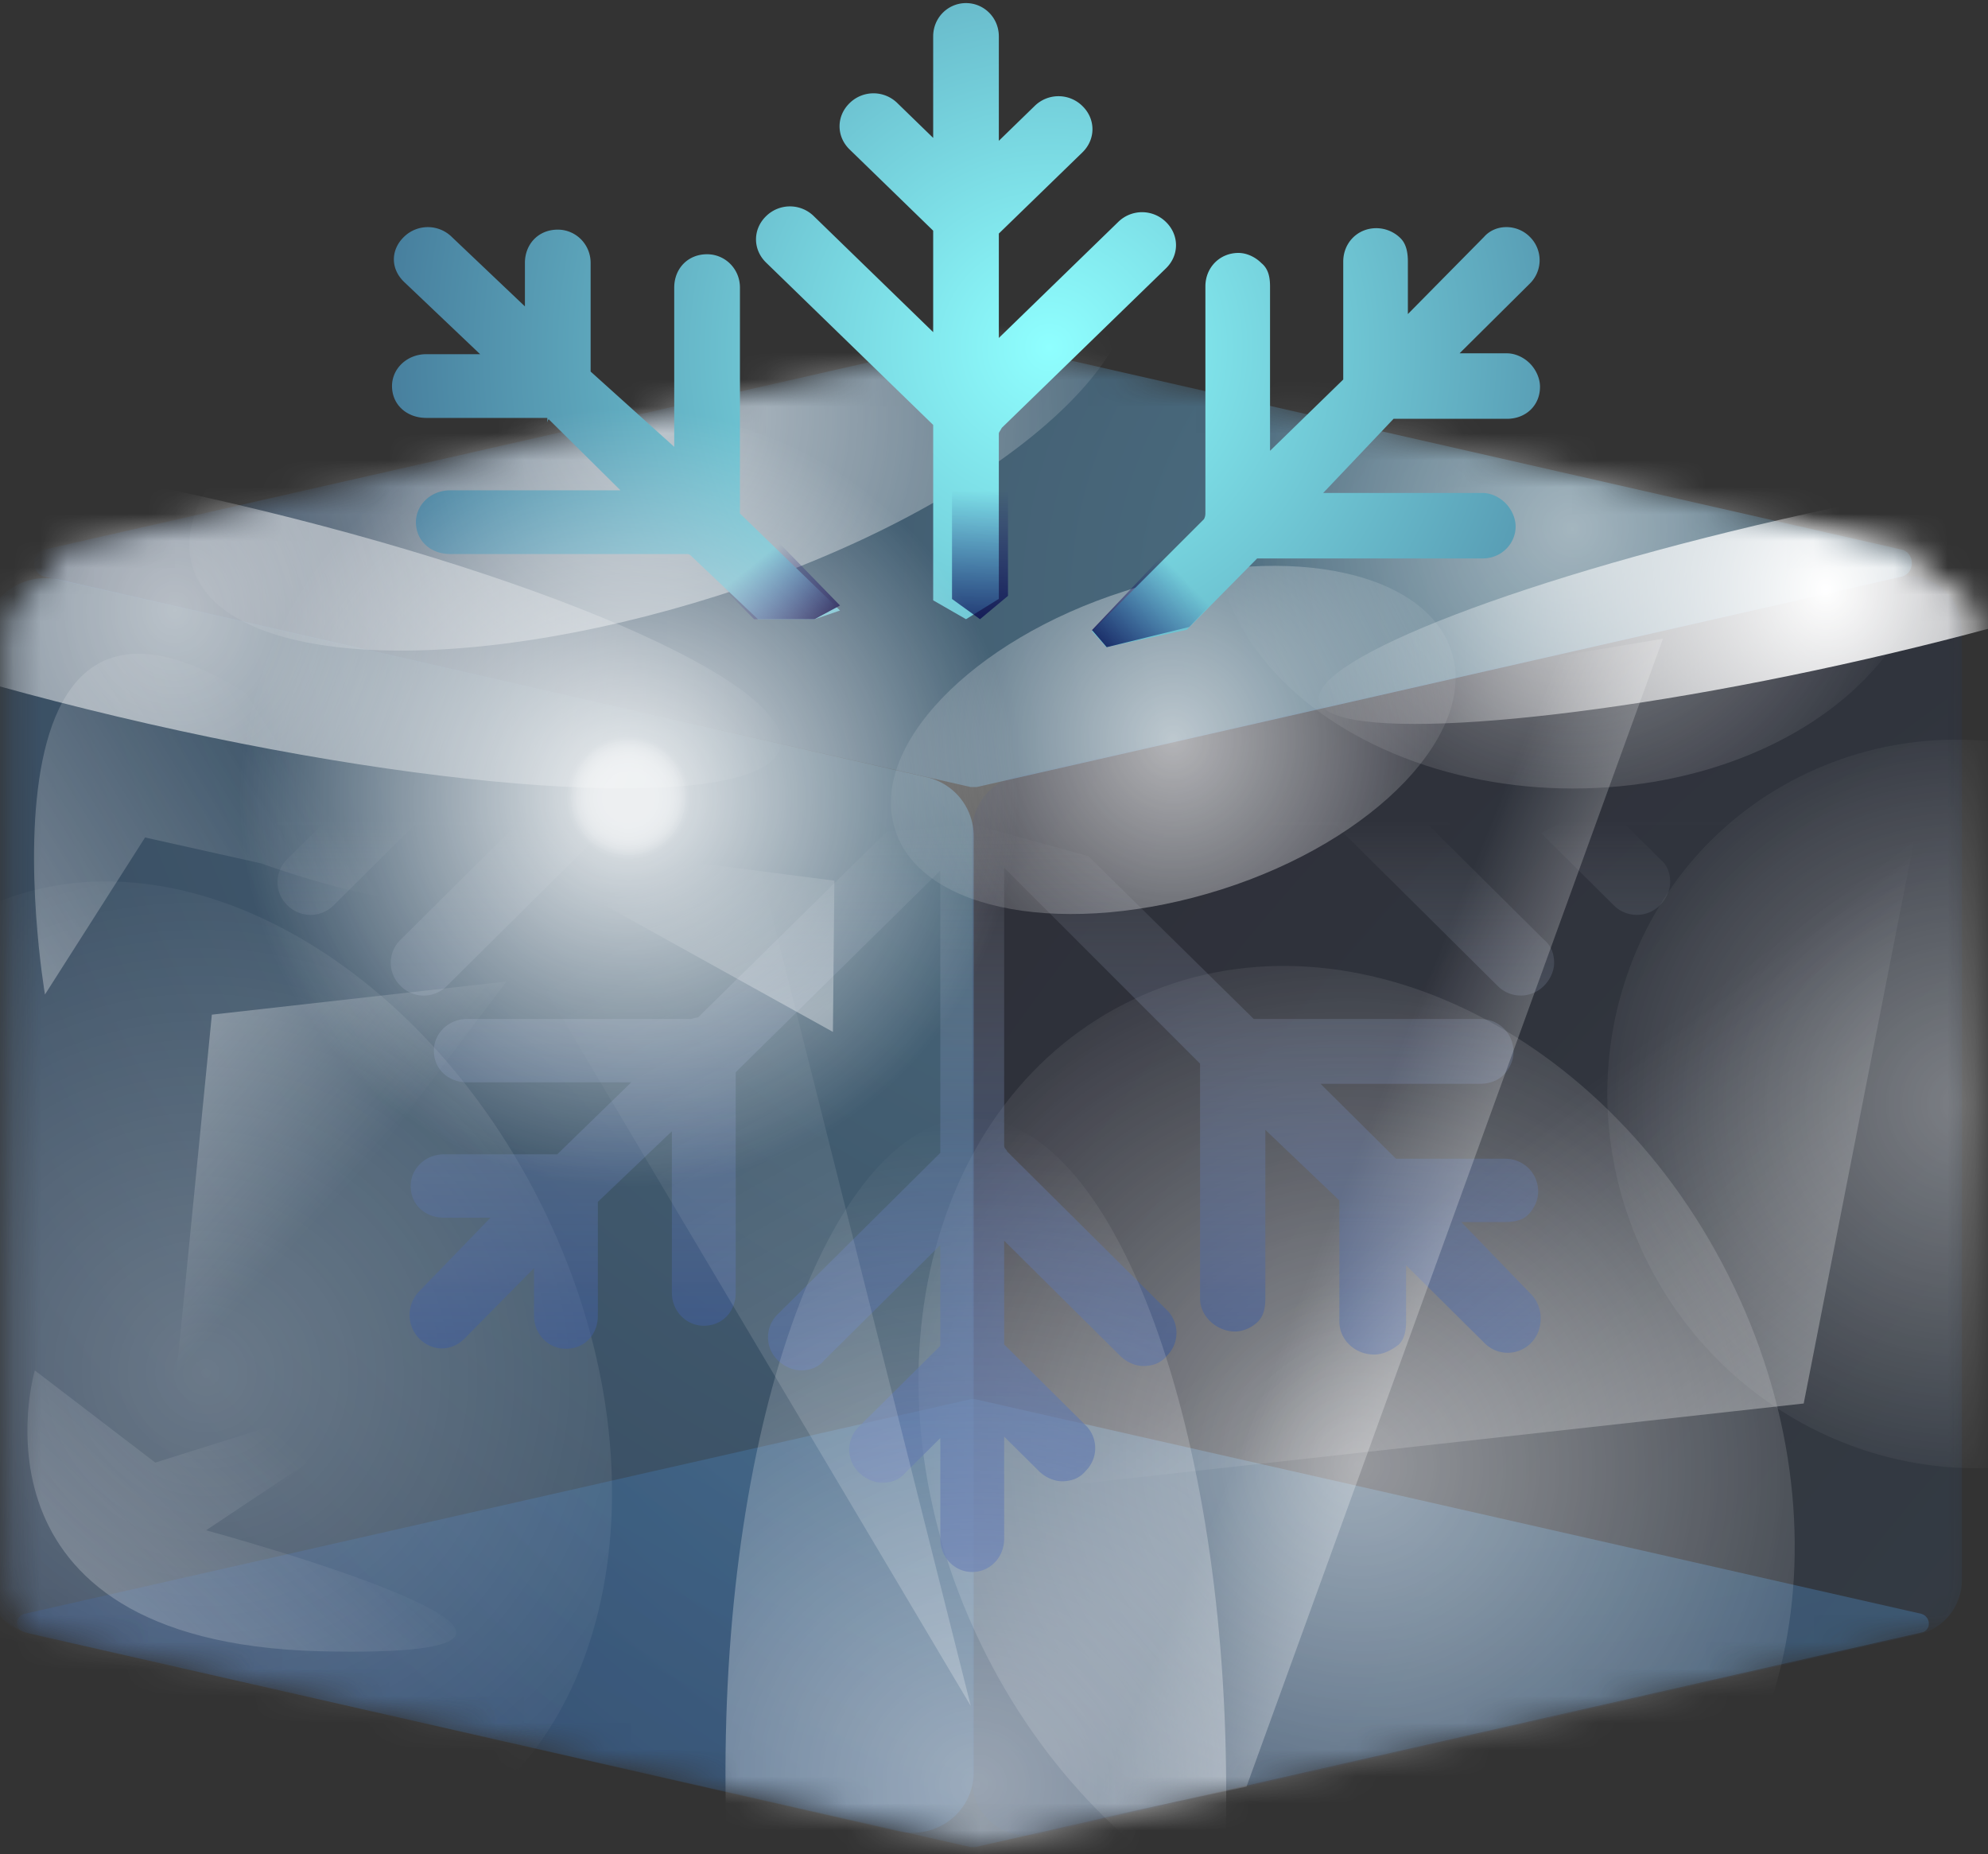 <svg xmlns="http://www.w3.org/2000/svg" xmlns:xlink="http://www.w3.org/1999/xlink" width="74" height="69" viewBox="0 0 74 69">
    <rect x="0" y="0" width="74" height="69" fill="#333333" stroke="none"/>
    <defs>
        <path id="a" d="M71.137 8.898l.162-.054c.54-.107.54-.911 0-1.018L36.838 0h-.216L2.215 7.826c-.54.107-.54.911 0 1.018l.648.107C1.458 8.63.27 9.701.27 11.15V45.99c0 .911.378 1.715 1.188 2.09.054.054 0 .054.054.108l.162.053 18.041 4.074 16.907 3.806h.162l17.069-3.86 18.202-4.127h.109c.864-.268 1.512-1.018 1.512-1.93V10.829c.054-1.287-1.242-2.252-2.539-1.93z"/>
        <radialGradient id="c" cx="129.991%" cy="-11.959%" r="320.552%" fx="129.991%" fy="-11.959%" gradientTransform="matrix(1 0 0 .789 0 -.025)">
            <stop offset="0%" stop-color="#75CEFC"/>
            <stop offset="100%" stop-color="#00003D"/>
        </radialGradient>
        <path id="d" d="M71.137 8.898l.162-.054c.54-.107.54-.911 0-1.018L36.838 0h-.216L2.215 7.826c-.54.107-.54.911 0 1.018l.648.107C1.458 8.63.27 9.701.27 11.15V45.99c0 .911.378 1.715 1.188 2.09.054.054 0 .054.054.108l.162.053 18.041 4.074 16.907 3.806h.162l17.069-3.86 18.202-4.127h.109c.864-.268 1.512-1.018 1.512-1.93V10.829c.054-1.287-1.242-2.252-2.539-1.93z"/>
        <radialGradient id="e" cx="248.548%" cy="176.025%" r="361.83%" fx="248.548%" fy="176.025%" gradientTransform="matrix(1 0 0 .786 0 .377)">
            <stop offset="0%" stop-color="#75CEFC"/>
            <stop offset="100%" stop-color="#00003D"/>
        </radialGradient>
        <path id="g" d="M71.137 8.898l.162-.054c.54-.107.54-.911 0-1.018L36.838 0h-.216L2.215 7.826c-.54.107-.54.911 0 1.018l.648.107C1.458 8.63.27 9.701.27 11.15V45.99c0 .911.378 1.715 1.188 2.09.054.054 0 .054.054.108l.162.053 18.041 4.074 16.907 3.806h.162l17.069-3.86 18.202-4.127h.109c.864-.268 1.512-1.018 1.512-1.93V10.829c.054-1.287-1.242-2.252-2.539-1.93z"/>
        <radialGradient id="i" cx="78.359%" cy="59.313%" r="617.234%" fx="78.359%" fy="59.313%" gradientTransform="matrix(.238 0 0 1 .597 0)">
            <stop offset="0%" stop-color="#75CEFC"/>
            <stop offset="100%" stop-color="#00003D"/>
        </radialGradient>
        <path id="j" d="M71.137 8.898l.162-.054c.54-.107.54-.911 0-1.018L36.838 0h-.216L2.215 7.826c-.54.107-.54.911 0 1.018l.648.107C1.458 8.63.27 9.701.27 11.15V45.99c0 .911.378 1.715 1.188 2.09.054.054 0 .054.054.108l.162.053 18.041 4.074 16.907 3.806h.162l17.069-3.86 18.202-4.127h.109c.864-.268 1.512-1.018 1.512-1.93V10.829c.054-1.287-1.242-2.252-2.539-1.93z"/>
        <radialGradient id="l" cx="78.346%" cy="-177.08%" r="641.967%" fx="78.346%" fy="-177.08%" gradientTransform="matrix(.234 0 0 1 .6 0)">
            <stop offset="0%" stop-color="#75CEFC"/>
            <stop offset="100%" stop-color="#00003D"/>
        </radialGradient>
        <path id="m" d="M71.137 8.898l.162-.054c.54-.107.54-.911 0-1.018L36.838 0h-.216L2.215 7.826c-.54.107-.54.911 0 1.018l.648.107C1.458 8.63.27 9.701.27 11.15V45.99c0 .911.378 1.715 1.188 2.09.054.054 0 .054.054.108l.162.053 18.041 4.074 16.907 3.806h.162l17.069-3.86 18.202-4.127h.109c.864-.268 1.512-1.018 1.512-1.93V10.829c.054-1.287-1.242-2.252-2.539-1.93z"/>
        <radialGradient id="n" cx="49.972%" cy="50.169%" r="105.046%" fx="49.972%" fy="50.169%" gradientTransform="scale(.496 1) rotate(-17.899 .753 -1.108)">
            <stop offset="0%" stop-color="#FFF"/>
            <stop offset="100%" stop-color="#FFF" stop-opacity="0"/>
        </radialGradient>
        <path id="p" d="M71.137 8.898l.162-.054c.54-.107.54-.911 0-1.018L36.838 0h-.216L2.215 7.826c-.54.107-.54.911 0 1.018l.648.107C1.458 8.63.27 9.701.27 11.15V45.99c0 .911.378 1.715 1.188 2.09.054.054 0 .054.054.108l.162.053 18.041 4.074 16.907 3.806h.162l17.069-3.86 18.202-4.127h.109c.864-.268 1.512-1.018 1.512-1.93V10.829c.054-1.287-1.242-2.252-2.539-1.93z"/>
        <radialGradient id="q" cx="49.991%" cy="50.068%" r="174.665%" fx="49.991%" fy="50.068%" gradientTransform="scale(.293 1) rotate(12.732 1.103 5.908)">
            <stop offset="0%" stop-color="#FFF"/>
            <stop offset="100%" stop-color="#FFF" stop-opacity="0"/>
        </radialGradient>
        <path id="s" d="M71.137 8.898l.162-.054c.54-.107.54-.911 0-1.018L36.838 0h-.216L2.215 7.826c-.54.107-.54.911 0 1.018l.648.107C1.458 8.63.27 9.701.27 11.15V45.99c0 .911.378 1.715 1.188 2.09.054.054 0 .054.054.108l.162.053 18.041 4.074 16.907 3.806h.162l17.069-3.86 18.202-4.127h.109c.864-.268 1.512-1.018 1.512-1.93V10.829c.054-1.287-1.242-2.252-2.539-1.93z"/>
        <radialGradient id="t" cx="49.909%" cy="50.133%" r="68.719%" fx="49.909%" fy="50.133%" gradientTransform="matrix(.727 0 0 1 .136 0)">
            <stop offset="0%" stop-color="#FFF"/>
            <stop offset="100%" stop-color="#FFF" stop-opacity="0"/>
        </radialGradient>
        <path id="v" d="M71.137 8.898l.162-.054c.54-.107.54-.911 0-1.018L36.838 0h-.216L2.215 7.826c-.54.107-.54.911 0 1.018l.648.107C1.458 8.63.27 9.701.27 11.15V45.99c0 .911.378 1.715 1.188 2.09.054.054 0 .054.054.108l.162.053 18.041 4.074 16.907 3.806h.162l17.069-3.86 18.202-4.127h.109c.864-.268 1.512-1.018 1.512-1.93V10.829c.054-1.287-1.242-2.252-2.539-1.93z"/>
        <radialGradient id="w" cx="49.927%" cy="50.032%" r="83.928%" fx="49.927%" fy="50.032%" gradientTransform="scale(.617 1) rotate(-17.899 .655 -.486)">
            <stop offset="0%" stop-color="#FFF"/>
            <stop offset="100%" stop-color="#FFF" stop-opacity="0"/>
        </radialGradient>
        <path id="y" d="M71.137 8.898l.162-.054c.54-.107.54-.911 0-1.018L36.838 0h-.216L2.215 7.826c-.54.107-.54.911 0 1.018l.648.107C1.458 8.63.27 9.701.27 11.15V45.99c0 .911.378 1.715 1.188 2.09.054.054 0 .054.054.108l.162.053 18.041 4.074 16.907 3.806h.162l17.069-3.86 18.202-4.127h.109c.864-.268 1.512-1.018 1.512-1.93V10.829c.054-1.287-1.242-2.252-2.539-1.93z"/>
        <radialGradient id="z" cx="50.008%" cy="50.158%" r="192.073%" fx="50.008%" fy="50.158%" gradientTransform="scale(.267 1) rotate(-12.44 1.188 -5.81)">
            <stop offset="0%" stop-color="#FFF"/>
            <stop offset="100%" stop-color="#FFF" stop-opacity="0"/>
        </radialGradient>
        <path id="B" d="M71.137 8.898l.162-.054c.54-.107.54-.911 0-1.018L36.838 0h-.216L2.215 7.826c-.54.107-.54.911 0 1.018l.648.107C1.458 8.63.27 9.701.27 11.15V45.99c0 .911.378 1.715 1.188 2.09.054.054 0 .054.054.108l.162.053 18.041 4.074 16.907 3.806h.162l17.069-3.86 18.202-4.127h.109c.864-.268 1.512-1.018 1.512-1.93V10.829c.054-1.287-1.242-2.252-2.539-1.93z"/>
        <radialGradient id="C" cx="49.955%" cy="50.038%" r="63.443%" fx="49.955%" fy="50.038%" gradientTransform="scale(-1 -.827) rotate(64.465 .877 -.845)">
            <stop offset="0%" stop-color="#FFF"/>
            <stop offset="100%" stop-color="#FFF" stop-opacity="0"/>
        </radialGradient>
        <path id="E" d="M71.137 8.898l.162-.054c.54-.107.54-.911 0-1.018L36.838 0h-.216L2.215 7.826c-.54.107-.54.911 0 1.018l.648.107C1.458 8.63.27 9.701.27 11.15V45.99c0 .911.378 1.715 1.188 2.09.054.054 0 .054.054.108l.162.053 18.041 4.074 16.907 3.806h.162l17.069-3.86 18.202-4.127h.109c.864-.268 1.512-1.018 1.512-1.93V10.829c.054-1.287-1.242-2.252-2.539-1.93z"/>
        <radialGradient id="F" cx="49.986%" cy="50.009%" r="58.788%" fx="49.986%" fy="50.009%" gradientTransform="scale(-1 -.88) rotate(64.465 .847 -.827)">
            <stop offset="0%" stop-color="#FFF"/>
            <stop offset="100%" stop-color="#FFF" stop-opacity="0"/>
        </radialGradient>
        <path id="H" d="M71.137 8.898l.162-.054c.54-.107.54-.911 0-1.018L36.838 0h-.216L2.215 7.826c-.54.107-.54.911 0 1.018l.648.107C1.458 8.63.27 9.701.27 11.15V45.99c0 .911.378 1.715 1.188 2.09.054.054 0 .054.054.108l.162.053 18.041 4.074 16.907 3.806h.162l17.069-3.86 18.202-4.127h.109c.864-.268 1.512-1.018 1.512-1.93V10.829c.054-1.287-1.242-2.252-2.539-1.93z"/>
        <radialGradient id="I" cx="49.902%" cy="49.991%" r="51.178%" fx="49.902%" fy="49.991%" gradientTransform="matrix(-.431 -.887 .902 -.424 .263 1.155)">
            <stop offset="0%" stop-color="#FFF"/>
            <stop offset="100%" stop-color="#FFF" stop-opacity="0"/>
        </radialGradient>
        <path id="K" d="M71.137 8.898l.162-.054c.54-.107.54-.911 0-1.018L36.838 0h-.216L2.215 7.826c-.54.107-.54.911 0 1.018l.648.107C1.458 8.63.27 9.701.27 11.15V45.99c0 .911.378 1.715 1.188 2.09.054.054 0 .054.054.108l.162.053 18.041 4.074 16.907 3.806h.162l17.069-3.86 18.202-4.127h.109c.864-.268 1.512-1.018 1.512-1.93V10.829c.054-1.287-1.242-2.252-2.539-1.93z"/>
        <linearGradient id="M" x1="50.087%" x2="50.087%" y1="33.68%" y2="383.08%">
            <stop offset="0%" stop-color="#FFF" stop-opacity="0"/>
            <stop offset="2.987%" stop-color="#EDF0F6" stop-opacity=".03"/>
            <stop offset="11.56%" stop-color="#C0CADF" stop-opacity=".116"/>
            <stop offset="20.73%" stop-color="#98A8CA" stop-opacity=".207"/>
            <stop offset="30.36%" stop-color="#768CB9" stop-opacity=".304"/>
            <stop offset="40.59%" stop-color="#5B74AB" stop-opacity=".406"/>
            <stop offset="51.62%" stop-color="#4662A0" stop-opacity=".516"/>
            <stop offset="63.84%" stop-color="#375698" stop-opacity=".638"/>
            <stop offset="78.21%" stop-color="#2E4E93" stop-opacity=".782"/>
            <stop offset="100%" stop-color="#2B4C92"/>
        </linearGradient>
        <linearGradient id="N" x1="49.841%" x2="49.841%" y1="39.026%" y2="633.789%">
            <stop offset="0%" stop-color="#FFF" stop-opacity="0"/>
            <stop offset="2.987%" stop-color="#EDF0F6" stop-opacity=".03"/>
            <stop offset="11.56%" stop-color="#C0CADF" stop-opacity=".116"/>
            <stop offset="20.73%" stop-color="#98A8CA" stop-opacity=".207"/>
            <stop offset="30.36%" stop-color="#768CB9" stop-opacity=".304"/>
            <stop offset="40.59%" stop-color="#5B74AB" stop-opacity=".406"/>
            <stop offset="51.62%" stop-color="#4662A0" stop-opacity=".516"/>
            <stop offset="63.84%" stop-color="#375698" stop-opacity=".638"/>
            <stop offset="78.21%" stop-color="#2E4E93" stop-opacity=".782"/>
            <stop offset="100%" stop-color="#2B4C92"/>
        </linearGradient>
        <linearGradient id="O" x1="49.912%" x2="49.912%" y1="-.685%" y2="123.225%">
            <stop offset="0%" stop-color="#FFF" stop-opacity="0"/>
            <stop offset="2.987%" stop-color="#EDF0F6" stop-opacity=".03"/>
            <stop offset="11.56%" stop-color="#C0CADF" stop-opacity=".116"/>
            <stop offset="20.73%" stop-color="#98A8CA" stop-opacity=".207"/>
            <stop offset="30.36%" stop-color="#768CB9" stop-opacity=".304"/>
            <stop offset="40.59%" stop-color="#5B74AB" stop-opacity=".406"/>
            <stop offset="51.62%" stop-color="#4662A0" stop-opacity=".516"/>
            <stop offset="63.84%" stop-color="#375698" stop-opacity=".638"/>
            <stop offset="78.21%" stop-color="#2E4E93" stop-opacity=".782"/>
            <stop offset="100%" stop-color="#2B4C92"/>
        </linearGradient>
        <linearGradient id="P" x1="50.569%" x2="50.569%" y1="26.445%" y2="413.975%">
            <stop offset="0%" stop-color="#FFF" stop-opacity="0"/>
            <stop offset="2.987%" stop-color="#EDF0F6" stop-opacity=".03"/>
            <stop offset="11.56%" stop-color="#C0CADF" stop-opacity=".116"/>
            <stop offset="20.73%" stop-color="#98A8CA" stop-opacity=".207"/>
            <stop offset="30.36%" stop-color="#768CB9" stop-opacity=".304"/>
            <stop offset="40.59%" stop-color="#5B74AB" stop-opacity=".406"/>
            <stop offset="51.62%" stop-color="#4662A0" stop-opacity=".516"/>
            <stop offset="63.84%" stop-color="#375698" stop-opacity=".638"/>
            <stop offset="78.21%" stop-color="#2E4E93" stop-opacity=".782"/>
            <stop offset="100%" stop-color="#2B4C92"/>
        </linearGradient>
        <path id="Q" d="M71.137 8.898l.162-.054c.54-.107.54-.911 0-1.018L36.838 0h-.216L2.215 7.826c-.54.107-.54.911 0 1.018l.648.107C1.458 8.63.27 9.701.27 11.15V45.99c0 .911.378 1.715 1.188 2.09.054.054 0 .054.054.108l.162.053 18.041 4.074 16.907 3.806h.162l17.069-3.86 18.202-4.127h.109c.864-.268 1.512-1.018 1.512-1.93V10.829c.054-1.287-1.242-2.252-2.539-1.93z"/>
        <linearGradient id="R" x1="45.236%" x2="-9.241%" y1="46.699%" y2="73.321%">
            <stop offset="0%" stop-color="#FFF" stop-opacity="0"/>
            <stop offset="100%" stop-color="#FFF"/>
        </linearGradient>
        <path id="T" d="M71.137 8.898l.162-.054c.54-.107.54-.911 0-1.018L36.838 0h-.216L2.215 7.826c-.54.107-.54.911 0 1.018l.648.107C1.458 8.63.27 9.701.27 11.15V45.99c0 .911.378 1.715 1.188 2.09.054.054 0 .054.054.108l.162.053 18.041 4.074 16.907 3.806h.162l17.069-3.86 18.202-4.127h.109c.864-.268 1.512-1.018 1.512-1.93V10.829c.054-1.287-1.242-2.252-2.539-1.93z"/>
        <linearGradient id="U" x1="55.151%" x2="-11.478%" y1="46.865%" y2="75.932%">
            <stop offset="0%" stop-color="#FFF" stop-opacity="0"/>
            <stop offset="100%" stop-color="#FFF"/>
        </linearGradient>
        <path id="W" d="M71.137 8.898l.162-.054c.54-.107.54-.911 0-1.018L36.838 0h-.216L2.215 7.826c-.54.107-.54.911 0 1.018l.648.107C1.458 8.63.27 9.701.27 11.15V45.99c0 .911.378 1.715 1.188 2.09.054.054 0 .054.054.108l.162.053 18.041 4.074 16.907 3.806h.162l17.069-3.86 18.202-4.127h.109c.864-.268 1.512-1.018 1.512-1.93V10.829c.054-1.287-1.242-2.252-2.539-1.93z"/>
        <linearGradient id="X" x1="51.138%" x2="89.892%" y1="51.032%" y2="89.985%">
            <stop offset="0%" stop-color="#FFF" stop-opacity="0"/>
            <stop offset="100%" stop-color="#FFF"/>
        </linearGradient>
        <path id="Z" d="M71.137 8.898l.162-.054c.54-.107.54-.911 0-1.018L36.838 0h-.216L2.215 7.826c-.54.107-.54.911 0 1.018l.648.107C1.458 8.63.27 9.701.27 11.15V45.99c0 .911.378 1.715 1.188 2.09.054.054 0 .054.054.108l.162.053 18.041 4.074 16.907 3.806h.162l17.069-3.86 18.202-4.127h.109c.864-.268 1.512-1.018 1.512-1.93V10.829c.054-1.287-1.242-2.252-2.539-1.93z"/>
        <linearGradient id="aa" x1="41.966%" x2="90.479%" y1="27.934%" y2="92.096%">
            <stop offset="0%" stop-color="#FFF" stop-opacity="0"/>
            <stop offset="100%" stop-color="#FFF"/>
        </linearGradient>
        <path id="ac" d="M71.137 8.898l.162-.054c.54-.107.54-.911 0-1.018L36.838 0h-.216L2.215 7.826c-.54.107-.54.911 0 1.018l.648.107C1.458 8.63.27 9.701.27 11.15V45.99c0 .911.378 1.715 1.188 2.09.054.054 0 .054.054.108l.162.053 18.041 4.074 16.907 3.806h.162l17.069-3.86 18.202-4.127h.109c.864-.268 1.512-1.018 1.512-1.93V10.829c.054-1.287-1.242-2.252-2.539-1.93z"/>
        <linearGradient id="ad" x1="48.992%" x2="10.114%" y1="48.82%" y2="1.956%">
            <stop offset="0%" stop-color="#FFF" stop-opacity="0"/>
            <stop offset="100%" stop-color="#FFF"/>
        </linearGradient>
        <path id="af" d="M71.137 8.898l.162-.054c.54-.107.54-.911 0-1.018L36.838 0h-.216L2.215 7.826c-.54.107-.54.911 0 1.018l.648.107C1.458 8.63.27 9.701.27 11.15V45.99c0 .911.378 1.715 1.188 2.09.054.054 0 .054.054.108l.162.053 18.041 4.074 16.907 3.806h.162l17.069-3.86 18.202-4.127h.109c.864-.268 1.512-1.018 1.512-1.93V10.829c.054-1.287-1.242-2.252-2.539-1.93z"/>
        <linearGradient id="ag" x1="44.823%" x2="96.988%" y1="45.734%" y2="89.143%">
            <stop offset="0%" stop-color="#FFF" stop-opacity="0"/>
            <stop offset="100%" stop-color="#FFF"/>
        </linearGradient>
        <path id="ai" d="M71.137 8.898l.162-.054c.54-.107.54-.911 0-1.018L36.838 0h-.216L2.215 7.826c-.54.107-.54.911 0 1.018l.648.107C1.458 8.63.27 9.701.27 11.15V45.99c0 .911.378 1.715 1.188 2.09.054.054 0 .054.054.108l.162.053 18.041 4.074 16.907 3.806h.162l17.069-3.86 18.202-4.127h.109c.864-.268 1.512-1.018 1.512-1.93V10.829c.054-1.287-1.242-2.252-2.539-1.93z"/>
        <linearGradient id="aj" x1="50.498%" x2="89.535%" y1="26.516%" y2="145.069%">
            <stop offset="0%" stop-color="#FFF" stop-opacity="0"/>
            <stop offset="100%" stop-color="#FFF"/>
        </linearGradient>
        <path id="al" d="M71.137 8.898l.162-.054c.54-.107.54-.911 0-1.018L36.838 0h-.216L2.215 7.826c-.54.107-.54.911 0 1.018l.648.107C1.458 8.63.27 9.701.27 11.15V45.99c0 .911.378 1.715 1.188 2.09.054.054 0 .054.054.108l.162.053 18.041 4.074 16.907 3.806h.162l17.069-3.86 18.202-4.127h.109c.864-.268 1.512-1.018 1.512-1.93V10.829c.054-1.287-1.242-2.252-2.539-1.93z"/>
        <radialGradient id="am" cx="50.008%" cy="49.984%" r="133.193%" fx="50.008%" fy="49.984%" gradientTransform="matrix(-.006 -.376 1 -.002 .003 .689)">
            <stop offset="0%" stop-color="#FFF"/>
            <stop offset="100%" stop-color="#FFF" stop-opacity="0"/>
        </radialGradient>
        <radialGradient id="ao" cx="-7.845%" cy="29.343%" r="308.565%" fx="-7.845%" fy="29.343%" gradientTransform="matrix(.938 0 0 1 -.005 0)">
            <stop offset="0%" stop-color="#8FFFFF"/>
            <stop offset="100%" stop-color="#00003D"/>
        </radialGradient>
        <linearGradient id="ap" x1="68.846%" x2="-15.704%" y1="42.804%" y2="108.433%">
            <stop offset="0%" stop-color="#04006A" stop-opacity="0"/>
            <stop offset="100%" stop-color="#00003D"/>
        </linearGradient>
        <radialGradient id="aq" cx="148.656%" cy="31.267%" r="340.035%" fx="148.656%" fy="31.267%" gradientTransform="matrix(.875 0 0 1 .186 0)">
            <stop offset="0%" stop-color="#8FFFFF"/>
            <stop offset="100%" stop-color="#00003D"/>
        </radialGradient>
        <linearGradient id="ar" x1="32.972%" x2="95.666%" y1="41.4%" y2="88.193%">
            <stop offset="0%" stop-color="#04006A" stop-opacity="0"/>
            <stop offset="100%" stop-color="#00003D"/>
        </linearGradient>
        <radialGradient id="as" cx="69.518%" cy="55.826%" r="320.244%" fx="69.518%" fy="55.826%" gradientTransform="matrix(1 0 0 .682 0 .178)">
            <stop offset="0%" stop-color="#8FFFFF"/>
            <stop offset="100%" stop-color="#00003D"/>
        </radialGradient>
        <linearGradient id="at" x1="50.231%" x2="49.958%" y1="23.301%" y2="132.981%">
            <stop offset="0%" stop-color="#04006A" stop-opacity="0"/>
            <stop offset="100%" stop-color="#00003D"/>
        </linearGradient>
        <radialGradient id="au" cx="50.003%" cy="49.921%" r="50.008%" fx="50.003%" fy="49.921%">
            <stop offset="0%" stop-color="#FFF"/>
            <stop offset="100%" stop-color="#FFF" stop-opacity="0"/>
        </radialGradient>
        <radialGradient id="av" cx="48.902%" cy="49.945%" r="50.287%" fx="48.902%" fy="49.945%" gradientTransform="matrix(1 0 0 .104 0 .447)">
            <stop offset="0%" stop-color="#FFF"/>
            <stop offset="100%" stop-color="#FFF" stop-opacity="0"/>
        </radialGradient>
        <radialGradient id="aw" cx="50.002%" cy="48.783%" r="50.287%" fx="50.002%" fy="48.783%" gradientTransform="matrix(0 -1 .104 0 .45 .988)">
            <stop offset="0%" stop-color="#FFF"/>
            <stop offset="100%" stop-color="#FFF" stop-opacity="0"/>
        </radialGradient>
        <radialGradient id="ax" cx="49.997%" cy="49.918%" r="7.377%" fx="49.997%" fy="49.918%" gradientTransform="matrix(.707 -.707 .707 .707 -.207 .5)">
            <stop offset="0%" stop-color="#FFF"/>
            <stop offset="100%" stop-color="#FFF" stop-opacity="0"/>
        </radialGradient>
        <radialGradient id="ay" cx="50.003%" cy="50.014%" r="7.39%" fx="50.003%" fy="50.014%" gradientTransform="scale(-.998 -1) rotate(45 1.207 -1.208)">
            <stop offset="0%" stop-color="#FFF"/>
            <stop offset="100%" stop-color="#FFF" stop-opacity="0"/>
        </radialGradient>
    </defs>
    <g fill="none" fill-rule="evenodd">
        <g transform="translate(0 12.621)">
            <mask id="b" fill="#fff">
                <use xlink:href="#a"/>
            </mask>
            <g fill="url(#c)" fill-rule="nonzero" mask="url(#b)" opacity=".4">
                <path d="M36.244 18.493v34.84c0 1.448-1.35 2.52-2.809 2.198L1.188 48.188A2.247 2.247 0 0 1-.594 45.99V11.15c0-1.448 1.35-2.52 2.809-2.199l32.246 7.344a2.247 2.247 0 0 1 1.783 2.198z"/>
            </g>
        </g>
        <g transform="translate(0 12.621)">
            <mask id="f" fill="#fff">
                <use xlink:href="#d"/>
            </mask>
            <path fill="url(#e)" fill-rule="nonzero" d="M73.028 10.828v35.377c0 .91-.648 1.768-1.567 1.983l-32.787 7.45c-1.242.268-2.484-.643-2.484-1.983V18.278c0-.911.648-1.769 1.566-1.983l32.787-7.45c1.296-.269 2.485.696 2.485 1.983z" mask="url(#f)" opacity=".4"/>
        </g>
        <g transform="translate(0 12.621)">
            <mask id="h" fill="#fff">
                <use xlink:href="#g"/>
            </mask>
            <g fill="url(#i)" fill-rule="nonzero" mask="url(#h)" opacity=".4">
                <path d="M70.76 8.844L36.351 16.67h-.216L1.674 8.844c-.54-.107-.54-.911 0-1.018L36.136 0h.216l34.407 7.826c.54.107.54.911 0 1.018z"/>
            </g>
        </g>
        <g transform="translate(0 12.621)">
            <mask id="k" fill="#fff">
                <use xlink:href="#j"/>
            </mask>
            <g fill="url(#l)" fill-rule="nonzero" mask="url(#k)" opacity=".4">
                <path d="M71.515 48.134l-35.217 7.987h-.162L.918 48.134c-.378-.107-.378-.59 0-.697l35.218-7.986h.162l35.217 7.986c.378.108.378.644 0 .697z"/>
            </g>
        </g>
        <g transform="translate(0 12.621)">
            <mask id="o" fill="#fff">
                <use xlink:href="#m"/>
            </mask>
            <path fill="url(#n)" fill-rule="nonzero" d="M7.184 8.523C5.996 4.878 12.8-.643 22.416-3.752 32.031-6.861 40.781-6.38 41.97-2.734c1.189 3.645-5.617 9.22-15.232 12.275-9.614 3.055-18.365 2.68-19.553-1.018z" mask="url(#o)" opacity=".8"/>
        </g>
        <g transform="translate(0 12.621)">
            <mask id="r" fill="#fff">
                <use xlink:href="#p"/>
            </mask>
            <path fill="url(#q)" fill-rule="nonzero" d="M-16.096 4.985c.54-2.305 11.073-1.93 23.55.858C19.931 8.63 29.6 12.81 29.06 15.169c-.54 2.359-11.073 1.984-23.55-.857-12.478-2.841-22.146-6.969-21.606-9.327z" mask="url(#r)" opacity=".8"/>
        </g>
        <g transform="translate(0 12.621)">
            <mask id="u" fill="#fff">
                <use xlink:href="#s"/>
            </mask>
            <ellipse cx="58.552" cy="7.022" fill="url(#t)" fill-rule="nonzero" mask="url(#u)" opacity=".7" rx="13.342" ry="9.702"/>
        </g>
        <g transform="translate(0 12.621)">
            <mask id="x" fill="#fff">
                <use xlink:href="#v"/>
            </mask>
            <path fill="url(#w)" fill-rule="nonzero" d="M33.327 18.278c-1.026-3.055 2.809-7.075 8.534-8.898 5.672-1.876 11.127-.857 12.154 2.198 1.026 3.055-2.81 7.075-8.535 8.898-5.725 1.822-11.18.857-12.153-2.198z" mask="url(#x)" opacity=".8"/>
        </g>
        <g transform="translate(0 12.621)">
            <mask id="A" fill="#fff">
                <use xlink:href="#y"/>
            </mask>
            <path fill="url(#z)" fill-rule="nonzero" d="M49.1 13.454c-.325-1.554 7.777-4.663 18.202-6.968C77.727 4.18 86.423 3.59 86.747 5.146c.325 1.554-7.778 4.663-18.202 6.968-10.425 2.305-19.122 2.894-19.446 1.34z" mask="url(#A)"/>
        </g>
        <g transform="translate(0 12.621)">
            <mask id="D" fill="#fff">
                <use xlink:href="#B"/>
            </mask>
            <path fill="url(#C)" fill-rule="nonzero" d="M15.934 55.746C8.966 59.016-.378 53.923-4.969 44.382c-4.592-9.541-2.593-19.94 4.375-23.21 6.968-3.27 16.312 1.823 20.903 11.364 4.592 9.541 2.593 19.94-4.375 23.21z" mask="url(#D)" opacity=".5"/>
        </g>
        <g transform="translate(0 12.621)">
            <mask id="G" fill="#fff">
                <use xlink:href="#E"/>
            </mask>
            <path fill="url(#F)" fill-rule="nonzero" d="M58.768 59.176c-7.724 3.645-17.717-1.125-22.308-10.72-4.591-9.595-1.999-20.262 5.78-23.906 7.724-3.645 17.716 1.125 22.307 10.72 4.592 9.595 1.945 20.261-5.78 23.906z" mask="url(#G)" opacity=".7"/>
        </g>
        <g transform="translate(0 12.621)">
            <mask id="J" fill="#fff">
                <use xlink:href="#H"/>
            </mask>
            <path fill="url(#I)" fill-rule="nonzero" d="M79.023 40.79c-6.59 3.11-14.584.108-17.824-6.7-3.241-6.807-.54-14.847 6.103-17.956 6.644-3.109 14.584-.107 17.825 6.7 3.24 6.808.486 14.848-6.104 17.957z" mask="url(#J)" opacity=".6"/>
        </g>
        <g transform="translate(0 12.621)">
            <mask id="L" fill="#fff">
                <use xlink:href="#K"/>
            </mask>
            <g fill-rule="nonzero" mask="url(#L)">
                <path fill="url(#M)" d="M5.834 1.18L4.754.106.485 3.591H2.27L.972 4.878a1.191 1.191 0 0 0 0 1.715 1.213 1.213 0 0 0 1.729 0l3.025-3.002h3.78L5.187 7.88a1.191 1.191 0 0 0 0 1.716 1.213 1.213 0 0 0 1.728 0l6.05-6.004h.81L8.75 1.18H5.834z" transform="translate(9.723 14.472)"/>
                <path fill="url(#N)" d="M54.555 1.18h-1.62L47.64 3.912l2.7 2.68a1.213 1.213 0 0 0 1.73 0c.215-.214.377-.536.377-.858 0-.321-.108-.643-.378-.857L50.774 3.59h3.78c.703 0 1.243-.536 1.243-1.179 0-.697-.54-1.233-1.242-1.233z" transform="translate(9.723 14.472)"/>
                <path fill="url(#O)" d="M23.28 3.86l-7.022 6.914c-.108 0-.216.054-.27.054H7.67c-.702 0-1.242.536-1.242 1.179 0 .697.54 1.179 1.242 1.179h6.104l-2.755 2.68H6.806c-.702 0-1.242.536-1.242 1.18 0 .696.54 1.179 1.242 1.179h1.728l-2.646 2.733a1.255 1.255 0 0 0 0 1.77c.486.481 1.188.481 1.674 0l2.593-2.627v1.768c0 .697.54 1.233 1.188 1.233.702 0 1.188-.536 1.188-1.233v-4.234l2.755-2.627v6.004c0 .697.54 1.233 1.188 1.233.703 0 1.189-.536 1.189-1.233V12.81l7.616-7.504v10.505l-6.05 6.004a1.191 1.191 0 0 0 0 1.715c.216.215.54.375.864.375.325 0 .649-.107.865-.375l4.32-4.288v3.752l-3.024 3.002a1.191 1.191 0 0 0 0 1.715c.216.214.54.375.864.375.324 0 .648-.107.864-.375l1.297-1.286v3.752c0 .697.54 1.233 1.188 1.233.648 0 1.188-.536 1.188-1.233v-3.806l1.297 1.286c.216.215.54.376.864.376.324 0 .648-.108.864-.376a1.191 1.191 0 0 0 0-1.715l-3.025-3.002v-3.859l4.322 4.288c.216.215.54.376.864.376.324 0 .648-.108.864-.376a1.191 1.191 0 0 0 0-1.715l-5.941-5.896c0-.054-.109-.107-.109-.215V5.2l7.292 7.29v8.737c0 .697.649 1.233 1.297 1.233.324 0 .648-.16.864-.375.216-.215.27-.536.27-.858v-6.271l2.755 2.626v4.503c0 .697.594 1.233 1.296 1.233.324 0 .648-.161.918-.376.217-.214.27-.536.27-.857v-2.09l2.917 2.894a1.213 1.213 0 0 0 1.729 0c.486-.483.486-1.34 0-1.823l-2.593-2.68h1.62c.325 0 .649-.053.865-.268.216-.214.378-.536.378-.857 0-.697-.54-1.233-1.242-1.233h-4.052l-2.808-2.787h5.941c.324 0 .648-.108.864-.322.217-.214.379-.536.379-.858 0-.696-.54-1.232-1.243-1.232h-8.426L30.788 4.77l-4.267-1.18-3.24.268z" transform="translate(9.723 14.472)"/>
                <path fill="url(#P)" d="M39.97 1.072c-.053 0-.107.107-.215.107h-1.08l-2.053 2.412h3.349l6.05 6.004a1.213 1.213 0 0 0 1.728 0c.216-.215.378-.536.378-.858 0-.322-.108-.643-.378-.858l-4.321-4.288h.864l-4.321-2.519z" transform="translate(9.723 14.472)"/>
            </g>
        </g>
        <g transform="translate(0 12.621)">
            <mask id="S" fill="#fff">
                <use xlink:href="#Q"/>
            </mask>
            <path fill="url(#R)" fill-rule="nonzero" d="M1.674 24.389s-3.402-19.94 9.453-9.81c12.855 10.131-1.404 4.932-1.404 4.932L5.4 18.546 1.674 24.39z" mask="url(#S)" opacity=".6"/>
        </g>
        <g transform="translate(0 12.621)">
            <mask id="V" fill="#fff">
                <use xlink:href="#T"/>
            </mask>
            <path fill="url(#U)" fill-rule="nonzero" d="M1.296 38.379s-2.97 10.077 10.587 10.452c13.558.322-4.213-4.502-4.213-4.502l8.858-5.897L5.78 41.81l-4.484-3.43z" mask="url(#V)" opacity=".6"/>
        </g>
        <g transform="translate(0 12.621)">
            <mask id="Y" fill="#fff">
                <use xlink:href="#W"/>
            </mask>
            <path fill="url(#X)" fill-rule="nonzero" d="M71.407 17.85L67.14 39.611l-28.52 3.162z" mask="url(#Y)" opacity=".6"/>
        </g>
        <g transform="translate(0 12.621)">
            <mask id="ab" fill="#fff">
                <use xlink:href="#Z"/>
            </mask>
            <path fill="url(#aa)" fill-rule="nonzero" d="M31.058 20.154l-.054 5.628-13.233-7.343z" mask="url(#ab)" opacity=".6"/>
        </g>
        <g transform="translate(0 12.621)">
            <mask id="ae" fill="#fff">
                <use xlink:href="#ac"/>
            </mask>
            <path fill="url(#ad)" fill-rule="nonzero" d="M18.851 23.906L7.886 25.14 6.374 40.47z" mask="url(#ae)" opacity=".6"/>
        </g>
        <g transform="translate(0 12.621)">
            <mask id="ah" fill="#fff">
                <use xlink:href="#af"/>
            </mask>
            <path fill="url(#ag)" fill-rule="nonzero" d="M61.9 11.15l-21.227 3.537-.054 40.415 5.78-1.232z" mask="url(#ah)"/>
        </g>
        <g transform="translate(0 12.621)">
            <mask id="ak" fill="#fff">
                <use xlink:href="#ai"/>
            </mask>
            <path fill="url(#aj)" fill-rule="nonzero" d="M12.64 11.31l14.367 3.27 9.129 36.288z" mask="url(#ak)" opacity=".6"/>
        </g>
        <g transform="translate(0 12.621)">
            <mask id="an" fill="#fff">
                <use xlink:href="#al"/>
            </mask>
            <path fill="url(#am)" fill-rule="nonzero" d="M36.46 78.634c-5.132.053-9.399-11.042-9.453-24.764-.108-13.722 3.997-24.872 9.183-24.872 5.131-.053 9.398 11.042 9.452 24.764.108 13.722-3.997 24.818-9.182 24.872z" mask="url(#an)" opacity=".7"/>
        </g>
        <path fill="url(#ao)" fill-rule="nonzero" d="M44.176 23.436l2.619-2.653h8.391c.695 0 1.23-.541 1.23-1.19 0-.326-.161-.65-.375-.867-.214-.217-.534-.38-.855-.38h-5.933l2.62-2.76h4.222c.694 0 1.229-.488 1.229-1.192 0-.325-.16-.65-.374-.866-.214-.217-.535-.379-.855-.379H54.33l2.619-2.599a1.22 1.22 0 0 0 0-1.732c-.481-.488-1.283-.488-1.71 0l-2.833 2.87v-1.95c0-.325-.054-.65-.268-.866a1.281 1.281 0 0 0-.908-.38c-.695 0-1.23.542-1.23 1.246v4.386l-2.725 2.653v-6.119c0-.324-.054-.65-.321-.866-.214-.216-.535-.379-.855-.379-.695 0-1.23.542-1.23 1.245v8.393c0 .108 0 .162-.053.27l-4.17 4.17.535.595 2.994-.65z"/>
        <path fill="url(#ap)" fill-rule="nonzero" d="M40.648 23.449l.548.637 3.072-.753 1.591-1.679c-.603-.637-1.207-1.274-1.865-1.737l-3.346 3.532z"/>
        <path fill="url(#aq)" fill-rule="nonzero" d="M31.268 22.72l-3.725-3.61v-8.408c0-.7-.556-1.24-1.223-1.24-.722 0-1.223.54-1.223 1.24v5.928l-3.112-2.802V9.786c0-.7-.556-1.24-1.223-1.24-.723 0-1.223.54-1.223 1.24v1.617l-2.724-2.587a1.27 1.27 0 0 0-1.779 0c-.5.485-.5 1.186 0 1.67l2.835 2.695H15.87c-.723 0-1.278.54-1.278 1.186 0 .7.555 1.186 1.278 1.186h4.503c0 .323 0 .053.055.053l2.668 2.641H16.76c-.722 0-1.278.54-1.278 1.186 0 .7.556 1.186 1.278 1.186h8.783c.056 0 .111 0 .167.053l2.501 2.372h2.113l.945-.324z"/>
        <path fill="url(#ar)" fill-rule="nonzero" d="M28.721 19.917c-.829.574-1.717.766-2.665 1.085l2.014 2.042h2.25l.948-.51-2.547-2.617z"/>
        <path fill="url(#as)" fill-rule="nonzero" d="M37.18 22.288v-6.15c0-.054.055-.108.11-.216l6.11-5.935c.5-.485.5-1.24 0-1.726a1.266 1.266 0 0 0-1.777 0l-4.443 4.316V8.692l3.11-3.02c.5-.486.5-1.242 0-1.727a1.266 1.266 0 0 0-1.778 0L37.18 5.24V1.355c0-.701-.556-1.24-1.222-1.24-.667 0-1.222.539-1.222 1.24v3.777l-1.333-1.295a1.266 1.266 0 0 0-1.777 0c-.5.485-.5 1.24 0 1.726l3.11 3.022v3.776l-4.443-4.316a1.266 1.266 0 0 0-1.777 0c-.5.486-.5 1.24 0 1.727l6.22 6.042v6.528l1.222.702 1.222-.756z"/>
        <path fill="url(#at)" fill-rule="nonzero" d="M36.81 17.37c-.473.115-1.09-.059-1.373-.29v5.211l1.042.753 1.042-.869V16.79c-.19.348-.474.58-.71.58z"/>
        <g fill-rule="nonzero" opacity=".9" transform="translate(2.085 8.452)">
            <circle cx="21.313" cy="21.259" r="14.476" fill="url(#au)"/>
            <ellipse cx="21.313" cy="21.259" fill="url(#av)" rx="2.19" ry="20.992"/>
            <ellipse cx="21.313" cy="21.259" fill="url(#aw)" rx="20.992" ry="2.19"/>
            <path fill="url(#ax)" d="M19.764 22.808C11.538 14.582 5.609 7.265 6.464 6.41c.854-.855 8.172 5.074 16.398 13.3 8.226 8.226 14.155 15.544 13.3 16.399-.854.855-8.226-5.128-16.398-13.3z"/>
            <path fill="url(#ay)" d="M22.862 22.808C14.689 30.981 7.318 36.91 6.463 36.055c-.854-.854 5.075-8.172 13.3-16.398C27.99 11.43 35.309 5.555 36.164 6.41c.854.855-5.075 8.172-13.301 16.398z"/>
        </g>
    </g>
</svg>
